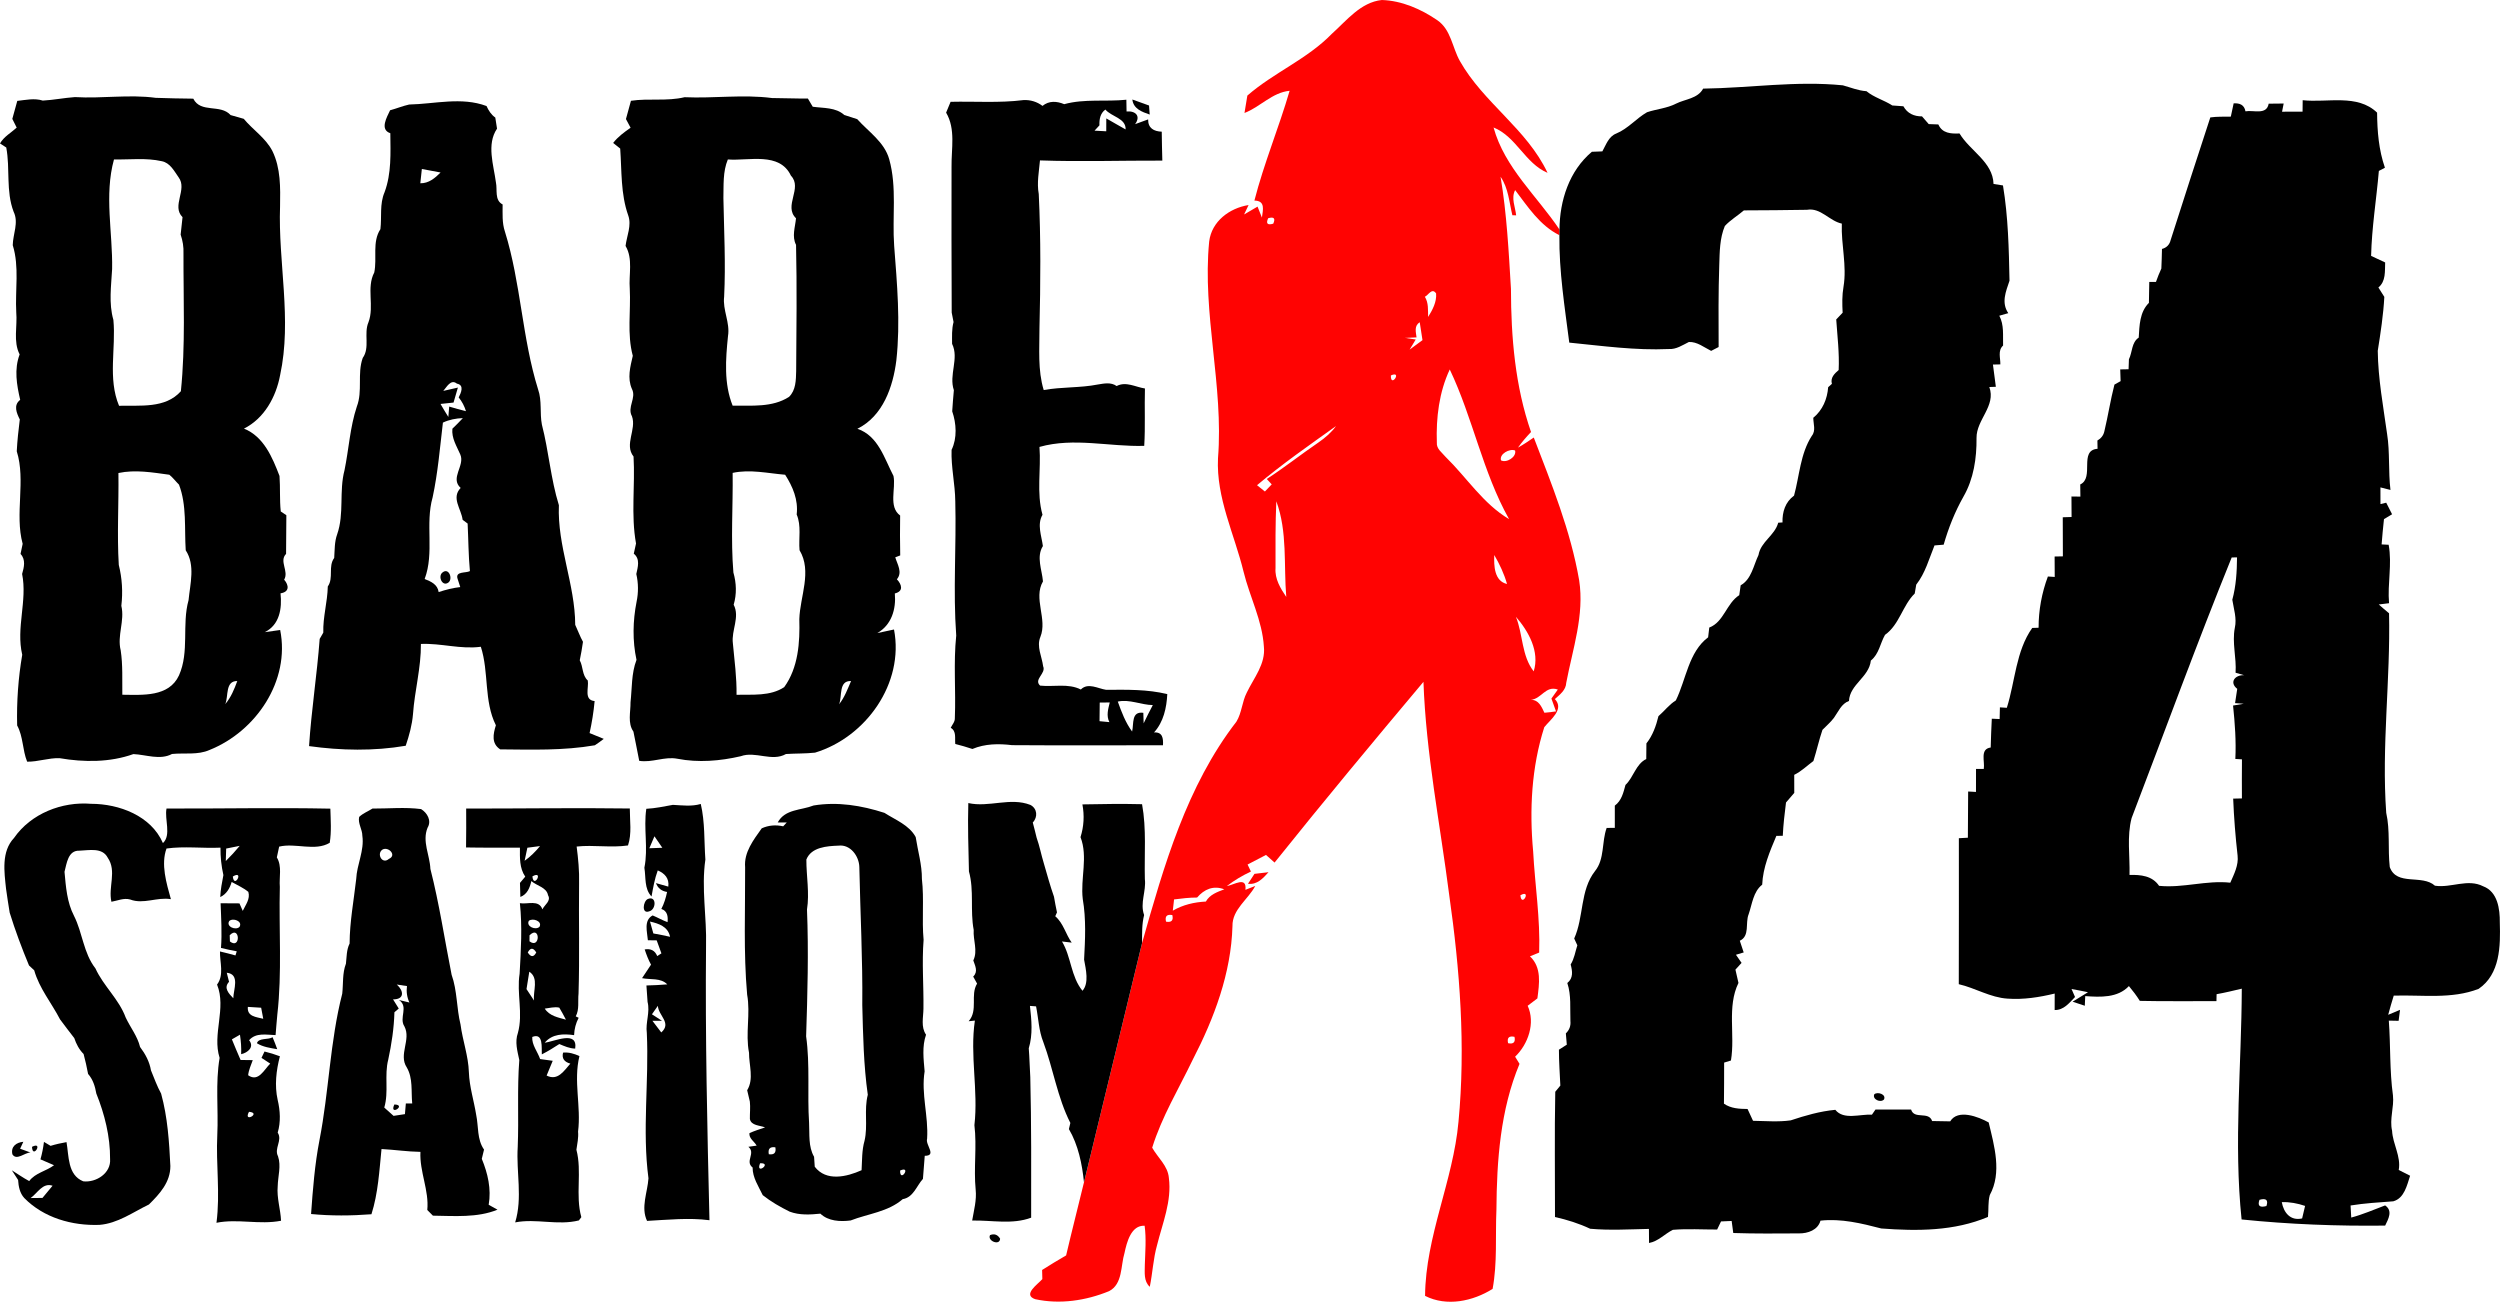 <?xml version="1.0" encoding="UTF-8"?>
<svg id="svg171" width="635.23pt" height="330.77pt" version="1.1" viewBox="0 0 635.23 330.77" xmlns="http://www.w3.org/2000/svg" xmlns:cc="http://creativecommons.org/ns#" xmlns:dc="http://purl.org/dc/elements/1.1/" xmlns:rdf="http://www.w3.org/1999/02/22-rdf-syntax-ns#">
 <g id="#ff0302ff" transform="translate(-28.91,-22.62)" fill="#ff0302">
  <path id="path121" d="m367.28 31.25c3.78-3.38 7.35-8.06 12.75-8.63 5.08 0.17 9.97 2.31 14.12 5.16 3.46 2.39 3.77 6.92 5.7 10.34 5.97 10.59 17.07 17.31 22.28 28.42-5.72-2.42-7.92-9.19-13.72-11.53 2.79 10.19 11.03 17.4 16.75 25.93-0.01 0.36-0.02 1.08-0.02 1.44-4.98-2.47-7.99-7.2-11.25-11.46-1.07 2.06 0.05 4.3 0.26 6.41l-0.96-0.01c-0.8-3.31-1.01-6.91-3-9.79 1.58 9.42 2.07 18.96 2.64 28.49 0.02 12.26 1.05 24.71 5.1 36.37-1.19 1.26-2.33 2.56-3.32 3.97 1.39-0.77 2.71-1.67 4.02-2.57 4.53 11.84 9.37 23.71 11.53 36.27 1.37 8.84-1.65 17.46-3.28 26.05-0.08 1.88-1.63 2.99-2.89 4.14 2.48 2.62-1.16 5.21-2.69 7.14-3.25 10.16-3.8 21-2.83 31.57 0.46 8.57 1.83 17.09 1.53 25.7-0.59 0.24-1.76 0.71-2.34 0.95 3.03 2.87 2.37 6.96 1.89 10.69-0.83 0.63-1.65 1.25-2.47 1.88 1.99 4.36 0.15 9.74-3.19 12.94 0.28 0.46 0.84 1.37 1.12 1.82-4.88 11.7-5.78 24.54-5.87 37.08-0.29 6.69 0.26 13.48-0.97 20.1-5.02 3.14-11.66 4.57-17.16 1.77 0.12-15.15 7.14-29.21 8.49-44.23 1.84-19.22 0.36-38.59-2.36-57.66-2.31-18.02-5.9-35.93-6.54-54.13-12.76 15.18-25.44 30.44-37.83 45.92-0.55-0.48-1.64-1.45-2.18-1.94-1.56 0.83-3.11 1.65-4.68 2.44 0.21 0.44 0.64 1.33 0.85 1.78-2.17 1.02-4.24 2.24-6.13 3.7 1.86-0.31 5.13-2.6 4.73 0.95 0.63-0.25 1.88-0.74 2.5-0.99-1.81 3.45-5.88 5.97-5.79 10.2-0.34 11.98-4.66 23.43-10.1 33.96-3.55 7.39-7.86 14.49-10.3 22.35 1.42 2.55 4 4.6 4.24 7.69 0.77 5.89-1.62 11.49-3.01 17.1-0.97 3.45-1.12 7.05-1.84 10.56-1.59-1.46-1.26-3.64-1.26-5.56 0.1-3.32 0.4-6.66-0.05-9.96-3.44-0.18-4.54 4.22-5.11 6.91-1 3.24-0.43 7.91-3.92 9.71-5.88 2.42-12.54 3.41-18.79 2.04-3.27-1.14 0.66-3.77 1.83-5.1-0.02-0.58-0.05-1.74-0.06-2.32 2.02-1.26 4.03-2.53 6.1-3.7 1.45-6.21 3.05-12.39 4.54-18.58 4.9-20.27 9.86-40.53 14.76-60.8 5.54-19.6 11.32-39.87 23.97-56.24 1.38-2.25 1.42-5.04 2.63-7.38 1.79-3.74 4.82-7.26 4.35-11.68-0.4-6.63-3.6-12.64-5.16-19.03-2.33-9.56-6.98-18.77-6.5-28.84 1.47-18.42-4.04-36.66-2.24-55.08 0.64-5.14 5.16-8.47 10.01-9.26-0.29 0.6-0.86 1.8-1.14 2.4 1.13-0.67 2.27-1.34 3.42-2 0.36 0.93 0.74 1.86 1.11 2.79 0.26-1.95 0.95-4.29-1.91-4.32 2.43-9.48 6.22-18.52 8.95-27.9-4.46 0.44-7.44 4.1-11.47 5.64 0.26-1.47 0.5-2.95 0.73-4.42 6.69-5.84 15.19-9.24 21.43-15.66m-16.09 43.02c0.61 0.44 0.61 0.44 0 0m-0.05 3.8c-0.62 1.36-0.19 1.82 1.29 1.39 0.61-1.35 0.18-1.82-1.29-1.39m39.81 19.96c0.98 1.56 0.77 3.39 0.83 5.13 1.11-1.79 2.21-3.8 2.03-5.98-1.06-1.54-1.94 0.44-2.86 0.85m-2.11 10.32c-0.73 0.04-2.2 0.1-2.93 0.13 0.68 0.1 2.04 0.31 2.72 0.41-0.39 0.64-1.16 1.93-1.55 2.57 1.1-0.78 2.18-1.6 3.27-2.41-0.23-1.52-0.46-3.03-0.7-4.55-1.46 0.92-0.98 2.47-0.81 3.85m2.45-2.1c0.51 0.55 0.51 0.55 0 0m2.71 28.84c-0.14 1.59 1.34 2.54 2.23 3.63 5.38 5.25 9.53 11.91 16.12 15.81-6.72-11.98-9.19-25.69-15.07-38.03-2.71 5.75-3.5 12.29-3.28 18.59m-11.68-17.07c-0.1 3.36 3.04-1.37 0 0m-34.01 27.89 2 1.6c0.57-0.61 1.15-1.21 1.73-1.81-0.31-0.35-0.95-1.03-1.26-1.37 4.51-2.92 8.72-6.27 13.15-9.29 1.68-1.16 3.25-2.5 4.45-4.16-6.78 4.85-13.68 9.64-20.07 15.03m62-6.31c1.42 0.74 4-0.88 3.57-2.51-1.37-0.57-4.09 0.89-3.57 2.51m-57.1 10.39c-0.25 5.65-0.21 11.32-0.2 16.99-0.21 2.75 1.26 5.14 2.73 7.32-0.68-8.09 0.34-16.56-2.53-24.31m55.38 13.66c-0.1 2.7-0.03 6.62 3.24 7.36-0.73-2.6-1.89-5.04-3.24-7.36m4.63 11.64c0.55 0.48 0.55 0.48 0 0m0.87 4.05c1.82 4.53 1.42 9.92 4.52 13.87 1.57-5.02-1.3-10.16-4.52-13.87m3.78 21.1c2.02-0.03 2.72 1.74 3.46 3.29 0.98-0.08 1.97-0.2 2.95-0.35-0.4-1.09-0.79-2.18-1.17-3.26 0.4-0.57 1.22-1.72 1.63-2.29-3.11-1.1-4.15 2.41-6.87 2.61m-84.79 50.24c-1.96 0-3.91 0.23-5.85 0.48-0.08 0.71-0.24 2.14-0.32 2.86 2.56-1.5 5.45-2.17 8.4-2.32 0.98-1.77 2.9-2.43 4.68-3.11-2.76-1.04-5.09-0.03-6.91 2.09m82.15-0.58c0.29 3.3 2.95-1.65 0 0m-90.04 6.71c1.39 0.25 1.92-0.31 1.6-1.68-1.4-0.25-1.93 0.31-1.6 1.68m86.91 30.88c1.38 0.29 1.92-0.25 1.63-1.62-1.4-0.3-1.94 0.23-1.63 1.62z"/>
  <path id="path123" d="m197.32 234.21c0.5 0.59 0.5 0.59 0 0z"/>
  <path id="path125" d="m347.66 244.66c1.19-0.14 2.37-0.28 3.57-0.42-1.41 1.56-2.89 3.24-5.22 2.94 0.54-0.84 1.09-1.68 1.65-2.52z"/>
 </g>
 <g id="#ffffffff" transform="translate(-28.91,-22.62)">
  <path id="path128" d="m461.67 45.14c11.83-0.16 23.66-2.03 35.49-0.84 1.99 0.54 3.91 1.36 6 1.49 1.95 1.61 4.46 2.26 6.57 3.63 0.93 0.07 1.87 0.13 2.82 0.2 0.99 1.81 2.7 2.59 4.73 2.57 0.56 0.65 1.12 1.3 1.7 1.96 0.61 0.02 1.84 0.07 2.45 0.09 0.98 2.27 3.2 2.39 5.38 2.29 2.65 4.44 8.48 7.23 8.64 12.83 0.6 0.09 1.8 0.28 2.4 0.38 1.33 8 1.5 16.12 1.66 24.21-0.92 2.74-2.14 5.56-0.31 8.24-0.57 0.17-1.71 0.49-2.28 0.65 1.25 2.36 0.88 5.02 0.96 7.58-1.4 1.27-0.65 3.18-0.7 4.79-0.47 0.01-1.41 0.03-1.88 0.04 0.26 1.88 0.51 3.76 0.74 5.65l-1.66 0.06c1.76 4.82-3.31 8.29-3.25 12.94 0.05 5.13-0.72 10.39-3.31 14.89-2.18 3.86-3.82 7.97-5.04 12.23-0.58 0.04-1.75 0.14-2.33 0.19-1.38 3.39-2.34 7.04-4.64 9.96-0.1 0.56-0.28 1.69-0.38 2.25-3.11 3.05-3.88 7.9-7.55 10.51-1.23 2.12-1.51 4.87-3.6 6.53-0.46 4.25-5.35 6.04-5.56 10.27-1.93 0.69-2.7 2.71-3.8 4.26-0.85 1.15-1.96 2.06-2.94 3.08-0.88 2.6-1.47 5.3-2.3 7.92-1.62 1.19-3.05 2.63-4.87 3.51-0.01 1.52 0 3.05 0.01 4.59-0.7 0.81-1.4 1.62-2.1 2.44-0.35 2.81-0.69 5.63-0.82 8.46-0.41 0.01-1.22 0.02-1.63 0.02-1.67 3.96-3.42 8.04-3.6 12.4-2.29 1.78-2.55 4.95-3.45 7.53-0.89 2.2 0.37 5.51-2.24 6.72 0.25 0.74 0.74 2.23 0.99 2.97-0.49 0.15-1.48 0.44-1.97 0.59 0.35 0.52 1.07 1.54 1.43 2.06-0.39 0.43-1.17 1.29-1.56 1.72 0.24 1.12 0.51 2.25 0.77 3.38-2.96 6.06-0.81 13.23-1.91 19.71-0.44 0.13-1.3 0.4-1.73 0.53-0.02 3.48 0.01 6.96-0.05 10.44 1.77 1.23 3.9 1.33 6 1.35 0.46 0.99 0.92 1.99 1.39 3 3.18 0.04 6.4 0.34 9.57-0.11 3.69-1.23 7.44-2.31 11.34-2.68 2.13 2.67 6.29 1.04 9.3 1.24l0.91-1.32c3.01-0.02 6.02-0.02 9.04 0 0.79 2.63 4.47 0.34 5.35 2.93 1.52 0.02 3.05 0.05 4.59 0.08 1.94-3.2 7.15-1.18 9.78 0.28 1.42 5.94 3.41 12.74 0.28 18.45-0.49 1.79-0.26 3.7-0.46 5.55-8.53 3.63-18.03 3.63-27.11 2.94-5.04-1.31-10.2-2.57-15.45-1.99-0.65 2.4-3.23 3.27-5.46 3.24-5.57 0.03-11.14 0.09-16.7-0.1-0.1-0.77-0.31-2.29-0.41-3.06-0.68 0.03-2.03 0.09-2.7 0.12-0.25 0.52-0.74 1.54-0.99 2.06-3.75 0.01-7.5-0.24-11.24 0.07-2.08 1.02-3.68 2.91-6.06 3.35 0-0.89-0.02-2.68-0.03-3.58-4.97 0.1-9.98 0.41-14.93-0.04-2.86-1.35-5.86-2.29-8.94-2.98 0.02-10.61-0.14-21.23 0.07-31.83 0.32-0.39 0.97-1.17 1.29-1.57-0.14-3.04-0.36-6.08-0.36-9.12 0.5-0.32 1.5-0.95 2-1.27-0.06-0.72-0.18-2.15-0.24-2.87 0.89-0.86 1.28-1.9 1.16-3.12-0.12-3.24 0.25-6.57-0.79-9.68 1.56-1.25 1.31-3.02 0.85-4.71 0.94-1.48 1.16-3.24 1.7-4.87-0.2-0.44-0.6-1.3-0.8-1.73 2.48-5.48 1.45-12.22 5.28-17.12 2.51-3.1 1.66-7.39 2.97-10.98 0.52 0 1.55 0 2.07-0.01-0.01-1.88-0.01-3.77 0-5.65 1.73-1.29 2.18-3.31 2.71-5.26 2.08-1.97 2.61-5.28 5.28-6.59 0.01-1.33 0.02-2.65 0.04-3.97 1.6-2.01 2.46-4.45 3.06-6.92 1.51-1.29 2.71-2.94 4.42-4 2.62-5.32 3.22-12.29 8.2-16.03 0.07-0.62 0.22-1.86 0.29-2.48 3.72-1.41 4.34-6.13 7.62-8.23 0.09-0.63 0.27-1.88 0.36-2.51 2.75-1.53 3.26-5.06 4.53-7.69 0.57-3.39 4.15-4.97 5.01-8.21 0.27-0.02 0.82-0.06 1.09-0.07-0.08-2.67 0.71-5.19 2.93-6.81 1.39-5.08 1.59-10.64 4.51-15.18 1.09-1.34 0.38-3.07 0.38-4.6 2.37-1.94 3.56-4.77 3.78-7.77 0.24-0.21 0.71-0.64 0.95-0.86-0.42-1.56 0.64-2.57 1.72-3.51 0.2-4.3-0.33-8.57-0.62-12.85 0.41-0.43 1.22-1.28 1.63-1.71-0.12-2.2-0.16-4.42 0.22-6.6 0.9-5.35-0.63-10.68-0.43-16.04-3.21-0.68-5.35-4.12-8.86-3.51-5.34 0.11-10.68 0.11-16.02 0.15-1.58 1.35-3.43 2.44-4.84 3.96-1.32 3.13-1.31 6.58-1.42 9.92-0.24 6.94-0.19 13.89-0.16 20.84-0.64 0.32-1.27 0.65-1.9 0.98-1.8-0.89-3.55-2.35-5.66-2.26-1.64 0.81-3.21 1.91-5.11 1.79-8.46 0.39-16.88-0.8-25.28-1.63-1.16-9.06-2.62-18.14-2.51-27.3 0-0.36 0.01-1.08 0.02-1.44 0.06-7.36 2.46-14.89 8.23-19.75 0.67-0.03 1.99-0.07 2.66-0.1 0.94-1.66 1.57-3.76 3.52-4.53 3-1.23 5.07-3.83 7.84-5.42 2.42-0.81 5.04-0.99 7.34-2.17 2.36-1.19 5.53-1.26 6.92-3.83z"/>
  <path id="path130" d="m39.78 48.18c2.74-0.15 5.44-0.7 8.17-0.89 6.84 0.42 13.71-0.73 20.53 0.19 3.18 0.14 6.36 0.15 9.54 0.21 1.9 3.77 6.89 1.29 9.48 4.17 1.11 0.33 2.22 0.64 3.34 0.95 2.33 2.81 5.57 4.86 7.28 8.18 2.13 4.35 2.03 9.31 1.95 14.04-0.52 14.3 3.08 28.75 0.01 42.94-1.04 5.51-4 10.96-9.18 13.56 5.03 2.01 7.23 7.34 9.03 12.03 0.22 3.01 0 6.03 0.32 9.02 0.35 0.24 1.06 0.72 1.42 0.96-0.06 3.28-0.01 6.55-0.07 9.82-1.84 1.87 0.78 4.41-0.49 6.55 1.25 1.44 1.37 3.13-0.92 3.47 0.41 3.82-0.22 8.02-4.01 9.87 1.31-0.17 2.61-0.36 3.92-0.55 2.59 12.91-6.14 25.76-17.94 30.48-2.99 1.34-6.37 0.7-9.54 1.02-3.06 1.63-6.58 0.17-9.82 0.03-5.94 2.13-12.56 2.1-18.73 1.04-2.77-0.11-5.47 0.93-8.26 0.89-1.21-2.99-0.98-6.35-2.54-9.21-0.15-6 0.28-12.08 1.29-17.96-1.62-6.83 1.34-13.72-0.03-20.53 0.49-1.7 0.97-3.64-0.4-5.09 0.18-0.86 0.36-1.71 0.54-2.56-2.07-7.61 0.85-16.04-1.5-23.52 0.13-2.71 0.44-5.4 0.77-8.09-0.78-1.57-1.7-3.62 0.1-4.98-0.88-3.83-1.57-7.74-0.14-11.54-1.68-3.29-0.54-7.17-0.86-10.71-0.31-5.68 0.82-11.53-0.89-17.05 0.04-2.85 1.57-5.73 0.22-8.5-2-5.25-0.85-10.93-1.87-16.32-0.4-0.26-1.19-0.77-1.59-1.03 1.01-1.75 2.8-2.7 4.24-4.02-0.28-0.55-0.84-1.66-1.11-2.22 0.42-1.52 0.85-3.04 1.26-4.57 2.15-0.24 4.36-0.75 6.48-0.08m18.09 14.96c-2.51 9.1-0.3 18.58-0.47 27.83-0.23 4.31-0.89 8.7 0.32 12.93 0.69 7.23-1.47 14.87 1.44 21.83 5.33-0.15 11.76 0.75 15.71-3.7 1.19-11.63 0.62-23.35 0.66-35.02 0.07-1.62-0.19-3.23-0.72-4.77 0.15-1.48 0.31-2.96 0.48-4.44-2.87-2.84 1.31-7.04-0.99-10.11-1.14-1.61-2.16-3.7-4.3-4.11-3.98-0.9-8.09-0.37-12.13-0.44m1.13 79.67c0.11 7.78-0.38 15.57 0.09 23.35 0.85 3.41 1.06 6.9 0.65 10.4 0.91 3.82-1.12 7.54-0.16 11.33 0.56 3.73 0.36 7.51 0.41 11.26 5.15 0.04 11.83 0.63 14.4-4.92 2.69-6.04 0.69-12.88 2.43-19.11 0.4-4.16 1.75-8.9-0.72-12.67-0.36-5.54 0.3-11.44-1.71-16.68-0.83-0.82-1.54-1.78-2.45-2.52-4.28-0.58-8.63-1.35-12.94-0.44m27.15 58.71c1.45-1.7 2.29-3.78 3.05-5.85-3.11-0.06-2.2 3.83-3.05 5.85z"/>
  <path id="path132" d="m189.23 48.23c4.53-0.68 9.14 0.17 13.63-0.91 7.4 0.34 14.83-0.75 22.22 0.21 3.03 0.02 6.07 0.15 9.11 0.13 0.31 0.52 0.92 1.56 1.23 2.08 2.73 0.39 5.83 0.12 8.02 2.1 1.09 0.37 2.19 0.71 3.29 1.06 2.88 3.22 6.9 5.8 8.12 10.17 2.01 7.17 0.73 14.68 1.26 22 0.74 9.67 1.62 19.42 0.56 29.09-0.84 6.75-3.4 14.18-9.9 17.41 5.32 1.81 6.85 7.55 9.17 11.99 0.65 3.23-1.35 7.82 1.69 10.05-0.05 3.38-0.06 6.76 0.02 10.14-0.31 0.12-0.94 0.36-1.26 0.48 0.54 1.82 1.9 3.83 0.41 5.58 1.25 1.33 1.76 3.05-0.52 3.6 0.36 4-0.84 8.01-4.46 10.07 1.42-0.3 2.83-0.6 4.25-0.91 2.64 13.65-7.14 27.37-20.06 31.29-2.46 0.27-4.93 0.19-7.39 0.35-3.6 2.04-7.76-0.81-11.49 0.56-5.25 1.22-10.79 1.68-16.11 0.64-3.25-0.63-6.41 1.06-9.69 0.53-0.51-2.47-0.94-4.96-1.47-7.42-1.53-2.18-0.7-4.98-0.74-7.44 0.4-3.6 0.2-7.36 1.52-10.79-1.05-4.85-0.94-9.91 0.02-14.77 0.49-2.32 0.47-4.74-0.07-7.05 0.38-1.73 1.04-3.83-0.64-5.16 0.14-0.65 0.43-1.95 0.57-2.59-1.32-7.27-0.2-14.75-0.63-22.1-2.42-3.04 0.81-6.89-0.4-10.22-1.29-2.34 1.19-4.63-0.01-6.95-1.22-2.75-0.42-5.65 0.22-8.42-1.5-5.54-0.47-11.36-0.77-17.04-0.29-3.61 0.88-7.59-1.07-10.88 0.31-2.56 1.59-5.2 0.68-7.75-1.94-5.46-1.63-11.31-2.04-16.99-0.45-0.36-1.35-1.07-1.79-1.43 1.21-1.57 2.81-2.73 4.43-3.86-0.3-0.55-0.89-1.66-1.18-2.21 0.42-1.55 0.85-3.09 1.27-4.64m24.62 14.91c-1.3 3.11-1.05 6.54-1.13 9.84 0.16 8.34 0.6 16.67 0.19 25-0.42 3.44 1.55 6.61 0.98 10.04-0.6 5.88-1.07 12.08 1.18 17.68 4.81-0.07 10.06 0.51 14.32-2.23 1.76-1.7 1.76-4.27 1.82-6.54 0.07-10.7 0.21-21.39-0.03-32.09-1.11-2.16-0.22-4.5-0.01-6.76-3.25-3.13 1.75-7.67-1.29-10.82-2.89-6.12-10.68-3.71-16.03-4.12m1.22 79.64c0.11 8.43-0.51 16.9 0.19 25.31 0.77 2.7 0.87 5.48 0.07 8.19 1.64 3.14-0.64 6.53-0.2 9.82 0.41 4.34 0.99 8.68 0.93 13.06 4.06-0.09 8.58 0.4 12.11-1.94 3.59-4.96 4.01-11.37 3.84-17.29 0.18-5.76 3.29-12.13 0.06-17.5-0.27-3.01 0.5-6.22-0.73-9.08 0.44-3.71-0.98-7.04-2.93-10.1-4.44-0.37-8.9-1.43-13.34-0.47m27.05 58.79c1.39-1.75 2.16-3.87 3.04-5.9-3.21-0.15-2.22 3.85-3.04 5.9z"/>
  <path id="path134" d="m132.87 49.18c6.54-0.14 13.29-2 19.66 0.38 0.52 1.14 1.18 2.2 2.23 2.93 0.15 0.94 0.3 1.88 0.44 2.82-2.71 3.99-0.86 9.24-0.28 13.66 0.41 1.91-0.41 4.5 1.7 5.6 0.01 2.31-0.17 4.69 0.59 6.91 4.07 13.09 4.34 27.01 8.43 40.1 1.01 2.88 0.39 5.98 0.96 8.93 1.75 6.77 2.24 13.79 4.32 20.48-0.43 10.35 4.11 20.1 4.15 30.4 0.68 1.43 1.2 2.93 1.97 4.31-0.21 1.58-0.51 3.14-0.82 4.7 0.89 1.63 0.57 3.8 2.04 5.13 0.32 1.84-1.08 4.95 1.74 5.23-0.25 2.74-0.69 5.45-1.28 8.13 1.19 0.49 2.39 0.98 3.6 1.47-0.73 0.58-1.49 1.12-2.26 1.63-7.95 1.38-16.02 1.11-24.05 1.04-2.28-1.49-1.8-3.88-1.1-6.12-3.08-6.18-1.73-13.46-3.82-19.95-5.12 0.69-10.12-0.94-15.23-0.72 0.06 6.03-1.59 11.86-2.01 17.84-0.23 2.75-0.97 5.43-1.85 8.03-8.1 1.39-16.45 1.22-24.56 0.09 0.59-9.11 2.02-18.14 2.7-27.24l0.92-1.6c-0.12-3.96 1.06-7.77 1.14-11.72 1.54-2.18 0.03-5.1 1.63-7.25 0.14-2.02 0.05-4.1 0.76-6.03 1.83-5.28 0.44-10.92 1.86-16.27 1.1-5.37 1.39-10.91 3.12-16.14 1.54-3.98 0.07-8.37 1.51-12.38 1.9-2.65 0.2-6.18 1.46-9.08 1.54-4.08-0.59-8.74 1.47-12.64 0.76-3.64-0.58-7.74 1.56-11 0.38-3.12-0.24-6.39 1.05-9.37 1.79-4.79 1.52-9.99 1.47-15.01-2.77-0.92-0.85-4.12-0.06-5.83 1.63-0.44 3.19-1.09 4.84-1.46m3.23 16.38-0.39 3.63c2.14 0.04 3.72-1.31 5.15-2.74-1.59-0.29-3.18-0.59-4.76-0.89m5.44 56.39c0.93-0.21 2.79-0.64 3.72-0.85-0.28 0.95-0.83 2.86-1.11 3.81-0.83 0.09-2.48 0.26-3.31 0.35 0.65 1.11 1.29 2.22 1.99 3.3 0.05-0.66 0.16-1.97 0.22-2.63 1.41 0.42 2.83 0.82 4.26 1.17-0.39-1.29-1.01-2.46-1.85-3.5 0.56-1.09 1.52-3.14-0.45-3.5-1.57-1.27-2.64 0.95-3.47 1.85m-0.09 8.05c-0.75 6.34-1.27 12.73-2.61 18.98-1.94 6.79 0.49 14.05-2.03 20.76 1.62 0.64 3.28 1.37 3.56 3.32 1.79-0.59 3.61-1.06 5.49-1.27-0.17-0.54-0.52-1.6-0.69-2.13-0.61-1.94 2.11-1.37 3.14-1.93-0.38-4.02-0.38-8.06-0.58-12.08-0.31-0.24-0.95-0.71-1.27-0.95-0.36-2.82-2.94-5.56-0.5-8.1-2.78-2.5 1.15-5.67-0.09-8.49-0.91-2.12-2.26-4.14-2.01-6.56 0.91-0.87 1.8-1.77 2.66-2.69-1.76 0.06-3.48 0.39-5.07 1.14z"/>
  <path id="path136" d="m270.45 48.49c6.17-0.15 12.38 0.34 18.53-0.44 1.73-0.09 3.44 0.42 4.82 1.48 1.66-1.37 3.64-1.22 5.52-0.44 5.16-1.42 10.54-0.58 15.79-1.13 0.02 0.74 0.04 2.24 0.05 2.98 2.31-0.2 3.67 1.18 2.17 3.23 1.1-0.4 2.2-0.8 3.31-1.21-0.03 2.23 1.44 3.04 3.46 3.12 0.02 2.45 0.09 4.9 0.15 7.35-10.37-0.04-20.73 0.32-31.09-0.05-0.25 2.84-0.83 5.7-0.31 8.54 0.55 11.35 0.45 22.73 0.18 34.09 0.02 5.25-0.47 10.62 1.08 15.72 4.55-0.84 9.21-0.51 13.75-1.41 1.6-0.26 3.33-0.64 4.78 0.39 2.38-1.25 4.78 0.26 7.19 0.62-0.14 4.86 0.12 9.72-0.18 14.58-8.89 0.26-17.84-2.2-26.62 0.27 0.44 5.73-0.8 11.66 0.77 17.24-1.43 2.48-0.24 5.34 0.1 7.95-1.72 2.74-0.23 6.02 0.02 8.98-2.52 4.35 1.19 9.59-0.66 14.11-1.02 2.45 0.4 4.99 0.7 7.45 0.83 1.82-2.49 3.34-0.77 4.92 3.44 0.37 7.13-0.64 10.35 0.99 1.83-1.84 4.34-0.23 6.43 0.08 5.18-0.04 10.47-0.15 15.54 1.09-0.18 3.49-0.95 7.07-3.37 9.74 2.17-0.14 2.38 1.48 2.27 3.26-12.78-0.02-25.56 0.07-38.34-0.03-3.4-0.41-6.88-0.38-10.08 0.97-1.44-0.48-2.89-0.9-4.35-1.27-0.16-1.44 0.36-3.25-1.16-4.11 0.39-0.81 1.1-1.52 1.05-2.48 0.28-6.98-0.38-14 0.35-20.96-0.83-11.34 0.06-22.73-0.24-34.09-0.04-4.39-1.1-8.71-0.94-13.1 1.45-2.98 1.22-6.7 0.16-9.78 0.11-1.79 0.26-3.59 0.42-5.38-1.33-3.89 1.38-8.05-0.45-11.77 0-1.85-0.12-3.73 0.37-5.54-0.12-0.6-0.35-1.81-0.47-2.41-0.08-12.35-0.04-24.7-0.04-37.05-0.07-4.58 1.09-9.56-1.38-13.75 0.38-0.92 0.75-1.84 1.14-2.75m37.82 5.98c-0.31 0.34-0.94 1.01-1.25 1.35 0.74 0.04 2.23 0.12 2.98 0.16 0-0.82 0.01-2.46 0.01-3.27 1.64 0.93 3.26 1.89 4.91 2.8 0.1-2.88-3.59-3.2-5.14-5.05-1.32 0.96-1.57 2.48-1.51 4.01m0.07 146.67c-0.01 1.58-0.03 3.15-0.05 4.73 0.62 0.06 1.88 0.18 2.51 0.24-0.85-1.62-0.31-3.35 0.09-5-0.63 0.01-1.91 0.03-2.55 0.03m4.59-0.25c0.95 2.64 1.95 5.32 3.64 7.61 0.47-2.01-0.26-5.18 2.85-4.76l0.08 2.68c0.74-1.57 1.52-3.11 2.33-4.64-3-0.05-5.9-1.54-8.9-0.89z"/>
  <path id="path138" d="m316.63 47.9c1.41 0.5 2.82 1.01 4.24 1.53 0.04 0.57 0.13 1.73 0.17 2.3-1.93-0.66-4.16-1.46-4.41-3.83z"/>
  <path id="path140" d="m614 48.08c6.25 0.7 13.88-1.68 18.91 3.16 0.04 4.75 0.42 9.46 1.99 14-0.38 0.2-1.15 0.61-1.54 0.81-0.62 7.2-1.8 14.36-1.97 21.59 1.18 0.56 2.37 1.12 3.57 1.67-0.1 2.25 0.22 4.76-1.72 6.36 0.38 0.6 1.13 1.79 1.51 2.39-0.25 4.59-0.95 9.15-1.67 13.69 0.08 7.1 1.4 14.1 2.37 21.12 0.75 4.71 0.28 9.51 0.86 14.24-0.64-0.16-1.91-0.49-2.55-0.65 0 1.06 0 3.18 0.01 4.24 0.36-0.09 1.09-0.26 1.46-0.35 0.37 0.73 1.12 2.2 1.49 2.94-0.51 0.31-1.54 0.93-2.06 1.24-0.24 2.14-0.43 4.28-0.6 6.42 0.45 0.02 1.35 0.07 1.79 0.09 0.91 4.93-0.33 9.89 0.1 14.85-0.65 0.08-1.95 0.24-2.61 0.32 0.85 0.76 1.72 1.51 2.61 2.24 0.38 16.91-1.93 33.79-0.72 50.7 1.02 4.54 0.38 9.2 0.9 13.78 1.76 4.9 8.2 1.78 11.48 4.74 4.12 0.63 8.31-1.87 12.26 0.15 3.68 1.37 4.26 5.79 4.22 9.21 0.19 5.94 0.09 13.11-5.38 16.85-6.87 2.68-14.39 1.49-21.57 1.72-0.5 1.62-0.98 3.24-1.41 4.87 0.75-0.31 2.26-0.95 3.01-1.26-0.09 0.69-0.27 2.09-0.36 2.79-0.62-0.01-1.87-0.04-2.49-0.05 0.47 6.32 0.18 12.69 1.05 18.99 0.33 3.01-0.91 5.99-0.22 8.99 0.17 3.41 2.31 6.5 1.69 9.97 0.95 0.49 1.92 0.98 2.89 1.46-0.8 2.43-1.47 5.73-4.28 6.5-3.63 0.27-7.26 0.48-10.85 1.06 0.04 0.77 0.13 2.3 0.17 3.07 2.95-0.79 5.75-2.01 8.61-3.09 2.01 1.37 0.83 3.43 0.01 5.13-12.19 0.15-24.35-0.32-36.48-1.56-2.03-19.5-0.01-39.1 0.05-58.64-2.13 0.49-4.25 1.03-6.4 1.4-0.01 0.44-0.03 1.33-0.04 1.77-6.49-0.04-12.98 0.08-19.47-0.07-0.83-1.33-1.78-2.57-2.77-3.76-2.86 3.04-7.27 2.82-11.1 2.55-0.03 0.61-0.08 1.84-0.11 2.45-0.77-0.25-2.32-0.77-3.1-1.03 0.98-0.6 2.93-1.81 3.91-2.41-1.4-0.3-2.79-0.57-4.18-0.81 0.22 0.51 0.67 1.52 0.89 2.03-1.48 1.5-2.83 3.34-5.18 3.31 0-1.4 0-2.79 0.01-4.19-3.91 0.95-7.95 1.58-11.97 1.29-4.38-0.27-8.19-2.7-12.4-3.67 0.04-12.37 0.02-24.73 0.02-37.09 0.57-0.04 1.72-0.1 2.29-0.13 0-3.91 0.04-7.83 0.07-11.74 0.5 0.03 1.49 0.09 1.99 0.11 0-1.94 0-3.89 0.01-5.84h1.97c0.32-1.93-1.04-5.06 1.76-5.45 0.05-2.44 0.17-4.88 0.28-7.32 0.49 0.02 1.49 0.06 1.99 0.09 0.02-0.75 0.05-2.23 0.07-2.97 0.44 0.02 1.32 0.08 1.76 0.11 2.13-6.74 2.28-14.38 6.45-20.29 0.4-0.02 1.22-0.04 1.62-0.05-0.01-4.46 0.81-8.85 2.36-13.02 0.44 0.03 1.3 0.08 1.74 0.11-0.02-1.73-0.03-3.46-0.03-5.19 0.52-0.01 1.57-0.03 2.1-0.04-0.01-3.31 0-6.62-0.03-9.93 0.56-0.02 1.68-0.06 2.24-0.07-0.02-1.74-0.03-3.48-0.03-5.21 0.57 0.01 1.7 0.02 2.27 0.03-0.01-0.78-0.03-2.32-0.04-3.09 3.68-1.7-0.44-8.7 4.4-9.06-0.01-0.52-0.03-1.57-0.04-2.1 0.96-0.55 1.56-1.34 1.78-2.39 0.94-3.92 1.54-7.91 2.55-11.82 0.39-0.22 1.17-0.66 1.57-0.88-0.03-0.75-0.08-2.24-0.1-2.98l2.12-0.04c0.02-0.63 0.07-1.9 0.09-2.53 0.9-1.83 0.64-4.29 2.49-5.51 0.19-3.11 0.23-6.48 2.59-8.83 0.03-1.77 0.05-3.55 0.09-5.32h1.7c0.4-1.15 0.86-2.29 1.37-3.4 0.08-1.66 0.12-3.32 0.16-4.98 1.19-0.32 1.92-1.08 2.21-2.28 3.3-10.4 6.69-20.77 10.07-31.14 1.72-0.24 3.47-0.17 5.21-0.2 0.18-0.84 0.54-2.53 0.72-3.37 1.52-0.1 2.71 0.36 3 2.02 2.07-0.37 5.38 1.03 5.9-1.94 1.26-0.02 2.53-0.03 3.81-0.04-0.1 0.52-0.3 1.56-0.41 2.08 1.73-0.01 3.47-0.01 5.21-0.02 0.01-0.72 0.02-2.18 0.03-2.9m-18.04 116.19c-8.89 21.9-16.98 44.13-25.43 66.22-1.23 4.68-0.4 9.64-0.53 14.44 2.85-0.07 5.78 0.2 7.51 2.77 6.1 0.61 12-1.46 18.1-0.8 0.95-2.18 2.14-4.43 1.85-6.89-0.54-4.81-0.93-9.63-1.12-14.47 0.55-0.01 1.66-0.03 2.22-0.05-0.02-3.31-0.02-6.62 0.01-9.93-0.42-0.03-1.26-0.08-1.68-0.1 0.22-4.54-0.11-9.06-0.58-13.57 0.68-0.12 2.04-0.35 2.72-0.46-0.56-0.04-1.66-0.12-2.21-0.15 0.13-0.91 0.41-2.72 0.55-3.63-2.11-1.66-0.54-3.62 1.78-3.46-0.74-0.21-1.47-0.42-2.2-0.64 0.26-3.81-0.93-7.61-0.19-11.4 0.54-2.42-0.27-4.77-0.64-7.14 0.96-3.5 1.17-7.16 1.2-10.77l-1.36 0.03m7.06 163.21c-0.54 1.53 0.05 2.05 1.77 1.58 0.52-1.53-0.07-2.06-1.77-1.58m5.67 0.59c0.48 2.67 2.19 4.82 5.17 4.14 0.24-1.07 0.5-2.12 0.75-3.18-1.91-0.65-3.91-1.03-5.92-0.96z"/>
  <path id="path142" d="m141.4 168.04c1.58-1.24 2.68 1.71 1.41 2.62-1.56 1.11-2.74-1.71-1.41-2.62z"/>
  <path id="path144" d="m274.95 226.67c5.22 1.18 10.68-1.53 15.77 0.47 1.77 0.91 1.93 3.09 0.61 4.47 0.35 1.28 0.66 2.58 0.98 3.87 0.76 2.13 1.17 4.36 1.83 6.51 0.82 2.84 1.6 5.69 2.58 8.48 0.23 1.32 0.47 2.65 0.76 3.98-0.11 0.24-0.33 0.73-0.44 0.98 2.07 1.77 2.64 4.54 4.18 6.7-0.62-0.07-1.85-0.22-2.47-0.29 2.35 3.87 2.25 8.93 5.21 12.53 1.72-1.96 0.86-5.44 0.41-7.92 0.27-5.12 0.54-10.32-0.34-15.4-0.62-5.23 1.38-10.68-0.57-15.72 0.86-2.72 1.01-5.52 0.48-8.32 5.05-0.1 10.11-0.18 15.16-0.05 1.15 6.29 0.55 12.68 0.71 19.02 0.38 3.1-1.29 6.08-0.19 9.14-0.59 2.33-0.51 4.73-0.52 7.11-4.9 20.27-9.86 40.53-14.76 60.8-0.46-4.6-1.46-9.49-3.83-13.52 0.09-0.39 0.28-1.17 0.37-1.56-3.3-6.48-4.34-13.75-6.86-20.52-1.17-2.9-1.24-6.06-1.85-9.1l-1.56-0.12c0.41 3.57 0.77 7.28-0.3 10.77 0.2 2.44 0.23 4.89 0.39 7.33 0.29 11.9 0.23 23.81 0.22 35.71-4.79 1.8-10.01 0.62-14.99 0.73 0.44-2.59 1.17-5.19 0.89-7.84-0.54-5.46 0.34-10.95-0.32-16.39 1.02-8.85-1.19-17.8 0.12-26.58-0.39 0.04-1.18 0.13-1.58 0.17 2.47-2.82 0.34-6.64 2.14-9.56-0.34-0.6-0.67-1.2-0.99-1.79 1.31-1.26 0.49-2.72 0.03-4.1 1.2-2.45-0.09-5.17 0.1-7.75-0.94-4.93 0.14-10-1.21-14.87-0.13-5.78-0.33-11.58-0.16-17.37z"/>
  <path id="path146" d="m32.48 235.53c4.32-6.21 12.17-9.27 19.58-8.67 7.14 0.01 15.24 3.04 18.25 9.98 2.18-2.01 0.37-6.03 0.91-8.78 13.87 0.05 27.75-0.26 41.63 0.03 0.08 2.89 0.31 5.81-0.16 8.68-3.75 2.24-8.69-0.04-12.85 0.97-0.22 0.91-0.41 1.82-0.59 2.74 1.37 2.26 0.55 5.01 0.76 7.5-0.27 10.79 0.59 21.82-0.64 32.47-0.14 1.73-0.32 3.44-0.44 5.18-2.36-0.06-4.96-0.7-6.73 1.3 1.41 1.73-0.33 3.18-2.02 3.55 0.08-1.66-0.05-3.32-0.3-4.95-0.51 0.3-1.54 0.89-2.05 1.18 0.71 1.75 1.45 3.5 2.21 5.24 0.77 0.01 2.32 0.03 3.09 0.04-0.44 1.26-1.03 2.49-1.17 3.84 2.6 1.84 4.05-1.42 5.61-2.96-0.56-0.36-1.67-1.09-2.22-1.45 0.19-0.41 0.58-1.21 0.77-1.62 1.32 0.33 2.63 0.72 3.91 1.21-0.94 3.6-1.39 7.41-0.57 11.08 0.64 2.73 0.82 5.6 0.01 8.32 1.27 1.98-0.98 4 0.08 6.01 0.84 2.48-0.03 5.08-0.08 7.62-0.27 2.95 0.72 5.82 0.85 8.76-5.47 1.08-11.01-0.57-16.41 0.52 0.98-7.42-0.16-14.88 0.21-22.33 0.31-6.51-0.51-13.11 0.59-19.57-1.93-6.08 1.79-12.56-0.65-18.63 1.84-2.43 0.69-5.65 0.74-8.41 1.32 0.31 2.63 0.64 3.94 1.01 0.08-0.26 0.24-0.79 0.32-1.05-1.35-0.25-2.68-0.53-4-0.86 0.28-3.78 0.04-7.57-0.1-11.35 1.6 0.01 3.19 0.01 4.79 0.03 0.21 0.48 0.63 1.43 0.84 1.91 0.72-1.54 1.95-3.03 1.42-4.83-1.28-1.06-2.82-1.71-4.24-2.52-0.47 1.62-1.31 3.09-2.9 3.84 0.07-1.9 0.46-3.74 0.8-5.59-0.52-2.29-0.76-4.63-0.74-6.97-4.56 0.21-9.21-0.41-13.71 0.22-1.47 3.98-0.03 8.79 1.11 12.87-3.52-0.59-6.96 1.38-10.36 0.08-1.6-0.45-3.19 0.31-4.75 0.58-0.86-3.75 1.42-7.77-0.94-11.2-1.39-2.67-4.75-1.86-7.2-1.78-2.9-0.11-3.22 3.26-3.78 5.37 0.35 3.8 0.62 7.74 2.42 11.2 2.18 4.31 2.38 9.42 5.43 13.33 2.05 4.5 5.97 7.81 7.69 12.48 1.18 2.52 2.99 4.74 3.66 7.5 1.33 1.77 2.4 3.73 2.77 5.94 0.82 1.99 1.54 4.02 2.58 5.91 1.65 6 2.05 12.24 2.35 18.4 0.01 4.1-2.72 7.09-5.45 9.77-4.08 1.97-7.93 4.82-12.59 5.18-6.91 0.25-14.13-1.78-19.08-6.82-1.15-1.25-1.47-2.95-1.57-4.59-0.54-0.81-1.07-1.64-1.59-2.46 1.46 0.92 2.88 1.92 4.41 2.74 1.56-2.1 4.31-2.51 6.31-4.03-0.86-0.37-2.59-1.12-3.45-1.49 0.41-1.46 0.71-2.94 0.89-4.44 0.42 0.25 1.26 0.76 1.68 1.01 1.33-0.41 2.68-0.71 4.05-0.95 0.63 3.51 0.24 8.35 4.25 9.96 3.27 0.38 7.12-2.08 6.82-5.7 0.04-5.68-1.39-11.38-3.5-16.62-0.31-1.81-0.86-3.57-2.09-4.97-0.32-1.71-0.69-3.39-1.14-5.06-1.13-1.13-1.87-2.54-2.37-4.05-1.25-1.56-2.41-3.17-3.62-4.76-2.16-4.17-5.27-7.88-6.56-12.46-0.33-0.31-0.99-0.92-1.32-1.23-1.83-4.41-3.5-8.86-4.91-13.42-0.31-2.02-0.66-4.02-0.92-6.04-0.46-4.32-1.24-9.48 2.03-12.94m53.9 2.7c-0.03 0.79-0.08 2.38-0.1 3.17 1.25-1.22 2.43-2.52 3.54-3.86-1.15 0.21-2.3 0.44-3.44 0.69m1.69 7.1c0.34 3.3 2.98-1.8 0 0m-0.9 11.3c-0.92 1.41 1.67 2.49 2.6 1.49 0.86-1.45-1.66-2.35-2.6-1.49m0.11 3.62c0.01 0.4 0.03 1.19 0.05 1.58 2.82 2.2 2.56-4.26-0.05-1.58m-0.75 9.53c0.15 0.57 0.43 1.73 0.58 2.31-1.49 1.57-0.02 3.01 1.08 4.18 0.03-2.23 1.78-6.11-1.66-6.49m5.36 8.68c-0.25 2.46 2.1 2.56 3.91 3.02-0.18-0.94-0.36-1.88-0.53-2.81-1.13-0.08-2.25-0.15-3.38-0.21m0.29 26.66c-1.61 2.96 3.29 0.27 0 0m-55.49 21.91c0.75-0.01 2.26-0.02 3.01-0.03 0.86-1.03 1.72-2.07 2.57-3.1-2.51-0.86-3.83 1.9-5.58 3.13z"/>
  <path id="path148" d="m193.13 228.13c2.28-0.11 4.51-0.6 6.75-1 2.38 0.12 4.77 0.46 7.09-0.23 1.09 4.61 0.83 9.42 1.17 14.13-1.06 7.28 0.37 14.6 0.17 21.92-0.22 23.25 0.31 46.48 0.87 69.72-5.27-0.68-10.58-0.11-15.86 0.17-1.63-3.42 0.12-7.24 0.36-10.81-1.62-12.24 0.16-24.64-0.42-36.94-0.37-2.65 0.87-5.26 0.19-7.89-0.08-1.39-0.18-2.79-0.29-4.18 1.76-0.06 3.53-0.11 5.3-0.28-1.68-1.72-4.28-1.13-6.41-1.58 0.75-1.15 1.51-2.29 2.28-3.43-0.68-1.23-1.18-2.55-1.61-3.87 1.56-0.27 2.62 0.3 3.18 1.69 0.27-0.17 0.8-0.52 1.07-0.69l-1.2-3.3c-0.56 0-1.68-0.02-2.24-0.03-0.16-2.11-1.13-5.05 1.21-6.31 1.28 0.53 2.48 1.24 3.79 1.71 0.15-1.43-0.02-2.83-1.58-3.36 0.71-1.35 1.15-2.82 1.46-4.31-1.41-0.22-2.35-0.97-2.82-2.25 0.78 0.22 2.35 0.67 3.13 0.89 0.27-2.12-0.91-3.35-2.68-4.12-0.79 2.14-1.18 4.39-1.58 6.63-1.88-1.94-1.41-4.86-1.82-7.31 1.02-4.97-0.25-9.99 0.49-14.97m4.19 6.08c0.5 0.59 0.5 0.59 0 0m-2.12 0.9c-0.43 1.01-0.87 2.03-1.3 3.04 1.1-0.04 2.2-0.07 3.3-0.12-0.67-0.98-1.34-1.95-2-2.92m-1.13 21.67c0.28 1 0.57 2.01 0.85 3.02 1.42 0.24 2.84 0.53 4.25 0.85-0.51-2.57-2.84-3.37-5.1-3.87m0.49 23.56c0.85 0.54 1.71 1.1 2.57 1.66h-2.44c0.75 0.98 1.49 1.96 2.24 2.95 2.74-2.4-0.75-4.28-0.86-6.76-0.5 0.71-1.01 1.43-1.51 2.15z"/>
  <path id="path150" d="m235.62 227.29c6.08-1.01 12.21-0.01 18.02 1.87 2.78 1.79 6.3 3.1 7.94 6.15 0.55 3.55 1.61 7.05 1.58 10.67 0.59 5.14-0.05 10.32 0.43 15.45-0.46 5.82 0.04 11.66-0.04 17.48-0.02 2.21-0.7 4.65 0.66 6.62-1.05 2.98-0.62 6.22-0.36 9.31-0.92 5.74 1.01 11.37 0.63 17.12-0.49 1.59 2.56 4.34-0.6 4.34-0.15 1.95-0.3 3.9-0.46 5.86-1.64 1.81-2.41 4.7-5.13 5.15-3.74 3.25-8.79 3.69-13.24 5.42-2.61 0.34-5.67 0.2-7.69-1.73-2.61 0.26-5.29 0.43-7.8-0.51-2.4-1.19-4.74-2.52-6.84-4.19-1.08-2.25-2.59-4.46-2.58-7.03-2.03-1.56 0.88-3.63-1.07-5.26 0.52-0.07 1.57-0.22 2.1-0.3-0.59-1.06-2.01-1.83-1.83-3.18 1.28-0.57 2.63-1 3.97-1.45-1.3-0.53-3.54-0.42-3.86-2.13-0.03-1.49 0.16-2.96-0.01-4.43l-0.68-2.88c1.76-2.86 0.45-6.39 0.47-9.53-0.96-4.92 0.41-9.87-0.48-14.78-0.95-10.76-0.46-21.58-0.51-32.36-0.33-3.8 2.15-6.97 4.22-9.88 1.74-0.79 3.59-0.93 5.45-0.51 0.23-0.25 0.69-0.74 0.91-0.98h-2.3c1.86-3.44 5.96-3.06 9.1-4.31m-1.82 13.73c-0.01 4.24 0.83 8.48 0.16 12.71 0.43 10.73 0.13 21.48-0.22 32.2 1.02 7.29 0.27 14.66 0.75 21.98 0.16 2.89-0.24 6.02 1.27 8.64 0.04 0.63 0.13 1.89 0.17 2.52 2.91 3.83 8.13 2.58 11.9 0.89 0.15-2.5 0.05-5.05 0.75-7.48 0.9-3.84-0.17-7.84 0.83-11.69-1.07-7.54-1.2-15.18-1.4-22.78 0.12-11.7-0.51-23.4-0.75-35.1-0.07-2.75-2.27-5.8-5.3-5.42-2.93 0.11-6.9 0.36-8.16 3.53m-9.54 74.88c1.37 0.2 1.92-0.38 1.66-1.76-1.36-0.2-1.92 0.38-1.66 1.76m-2.22 2.29c-1.27 3.17 3.25-0.15 0 0m35.58 1.85c-0.07 3.29 3.03-1.34 0 0z"/>
  <path id="path152" d="m123.55 228.07c4.11 0.02 8.25-0.4 12.35 0.13 1.56 0.95 2.74 2.95 1.65 4.74-1.42 3.46 0.57 6.95 0.72 10.46 2.26 8.84 3.61 17.93 5.39 26.89 1.46 4.1 1.23 8.47 2.27 12.66 0.53 4.07 1.99 7.98 2.12 12.11 0.13 3.69 1.28 7.23 1.86 10.86 0.62 2.94 0.17 6.2 1.99 8.8-0.14 0.59-0.43 1.76-0.57 2.35 1.53 3.7 2.45 7.67 1.75 11.67 0.56 0.31 1.68 0.94 2.24 1.25-5.1 2.09-10.98 1.59-16.41 1.52-0.36-0.36-1.07-1.08-1.43-1.44 0.49-4.98-1.99-9.74-1.74-14.77-3.31-0.05-6.59-0.55-9.89-0.72-0.56 5.54-0.86 11.22-2.56 16.57-5.11 0.39-10.24 0.44-15.34-0.06 0.45-6.28 0.94-12.62 2.14-18.79 2.41-12.34 2.65-24.99 5.78-37.19 0.29-2.55 0-5.19 0.94-7.63 0.2-1.73 0.13-3.52 0.93-5.11 0.03-5.51 1.06-10.94 1.68-16.4 0.16-3.72 2.1-7.2 1.56-10.98 0-1.65-1.18-3.16-0.81-4.8 0.97-0.93 2.26-1.41 3.38-2.12m2.59 10.39c-1.65 1.03-0.13 3.91 1.58 2.4 2.08-0.91-0.07-3.17-1.58-2.4m3.59 34.32c1.79 1.58 2.03 3.79-0.95 3.77 0.47 0.78 0.96 1.55 1.45 2.33l-1.1 0.94c-0.11 4.06-0.72 8.07-1.57 12.04-1.04 4 0.18 8.18-1.01 12.18 0.79 0.7 1.57 1.4 2.36 2.11 0.72-0.11 2.17-0.33 2.89-0.44 0.06-0.67 0.17-2.03 0.23-2.71h1.62c-0.31-3.07 0.24-6.38-1.39-9.17-2.14-3.24 1.15-7.04-0.58-10.39-1.48-2.22 1.16-5-1.4-6.73l2.66 0.64c-0.62-1.34-0.82-2.74-0.62-4.18-0.64-0.1-1.94-0.29-2.59-0.39z"/>
  <path id="path154" d="m147.36 228.07c13.86 0.01 27.72-0.21 41.58-0.02-0.01 3.11 0.55 6.37-0.46 9.39-4.33 0.64-8.71-0.19-13.05 0.28 0.4 3.08 0.7 6.19 0.62 9.31-0.11 9.35 0.15 18.71-0.14 28.06-0.21 1.93 0.25 3.99-0.71 5.78 0.18 0.09 0.56 0.27 0.74 0.36-0.72 1.37-1.1 2.84-1.16 4.41-2.75-0.38-5.52-0.35-7.47 1.92 2.44-0.27 8.44-3.24 7.75 1.5-1.44-0.03-2.74-0.62-4.03-1.16-1.44 0.95-2.92 1.84-4.45 2.63-0.11-1.64 0.47-5.59-2.43-4.43-0.14 2.04 1.37 3.75 2 5.62l3.2 0.44c-0.51 1.25-1.04 2.49-1.55 3.75 2.86 1.44 4.41-1.22 6.03-3.03-1.6-0.44-2.21-1.37-1.85-2.8 1.46-0.14 2.85 0.28 4.16 0.88-1.57 6.37 0.47 12.78-0.35 19.19 0.15 1.55-0.2 3.08-0.42 4.61 1.47 5.62-0.32 11.49 1.25 17.13l-0.62 0.83c-5.38 1.35-10.84-0.55-16.19 0.5 1.92-6.26 0.24-12.77 0.65-19.17 0.3-7.36-0.17-14.73 0.4-22.08-0.48-2.29-1.18-4.6-0.35-6.91 1.36-4.96-0.36-10.04 0.43-15.02 0.34-5.98 0.7-11.96 0.07-17.93 1.93 0.36 4.84-0.99 5.72 1.57 0.54-1.17 2.28-2.13 1.43-3.59-0.35-2.01-2.89-2.39-4.24-3.6-0.38 1.69-1.03 3.37-2.79 4.04-0.02-0.89-0.07-2.68-0.1-3.57 0.34-0.4 1.01-1.19 1.34-1.59-1.5-2.19-1.36-4.85-1.35-7.37-4.56-0.01-9.12 0.04-13.69-0.05 0.05-3.3 0.05-6.59 0.03-9.88m15.55 9.95c-0.25 1.1-0.48 2.2-0.7 3.32 1.48-1.05 2.77-2.34 3.92-3.74-1.07 0.13-2.15 0.26-3.22 0.42m1.28 7.28c0.3 3.31 3.02-1.7 0 0m-0.91 11.3c-0.75 1.43 1.75 2.47 2.71 1.51 0.81-1.44-1.77-2.32-2.71-1.51m0.18 3.67c0 0.38-0.01 1.15-0.01 1.53 2.8 2.12 2.78-4.27 0.01-1.53m-0.45 4.37c0.8 1.23 1.52 1.22 2.16-0.01-0.78-1.26-1.49-1.25-2.16 0.01m0.39 4.88c-0.24 1.46-0.47 2.94-0.71 4.42 0.63 0.96 1.28 1.93 1.91 2.9-0.3-2.45 1.31-5.68-1.2-7.32m7.79 6.69c0.57 0.66 0.57 0.66 0 0m-3.86 2.69c1.22 1.89 3.39 2.24 5.38 2.81-0.56-1.03-1.08-2.08-1.69-3.06-1.23-0.27-2.48 0.11-3.69 0.25z"/>
  <path id="path156" d="m193.49 251.06c2.29-0.99 2.2 2.67 0.39 3.12-2.01 0.78-1.58-2.54-0.39-3.12z"/>
  <path id="path158" d="m98.17 286.17c0.43 1 0.81 2 1.18 3.04-1.75-0.3-3.62-0.55-5.16-1.51 0.41-1.44 2.93-0.82 3.98-1.53z"/>
  <path id="path160" d="m505.15 300.67c0.82-0.73 3.09 0 2.47 1.31-0.85 0.94-3.04-0.02-2.47-1.31z"/>
  <path id="path162" d="m129.11 303.26c3.27 0.06-1.42 3.12 0 0z"/>
  <path id="path164" d="m32.06 315.93c-0.46-1.99 1.01-3.03 2.78-3.19l-0.82 1.76c0.66 0.24 1.98 0.73 2.64 0.97-1.42-0.04-3.53 2.16-4.6 0.46z"/>
  <path id="path166" d="m37.04 314.02c3.01-1.54 0.16 3.3 0 0z"/>
  <path id="path168" d="m280.47 336.45c1.08-0.43 1.94-0.13 2.56 0.91-0.06 1.88-3.32 0.56-2.56-0.91z"/>
 </g>
</svg>
